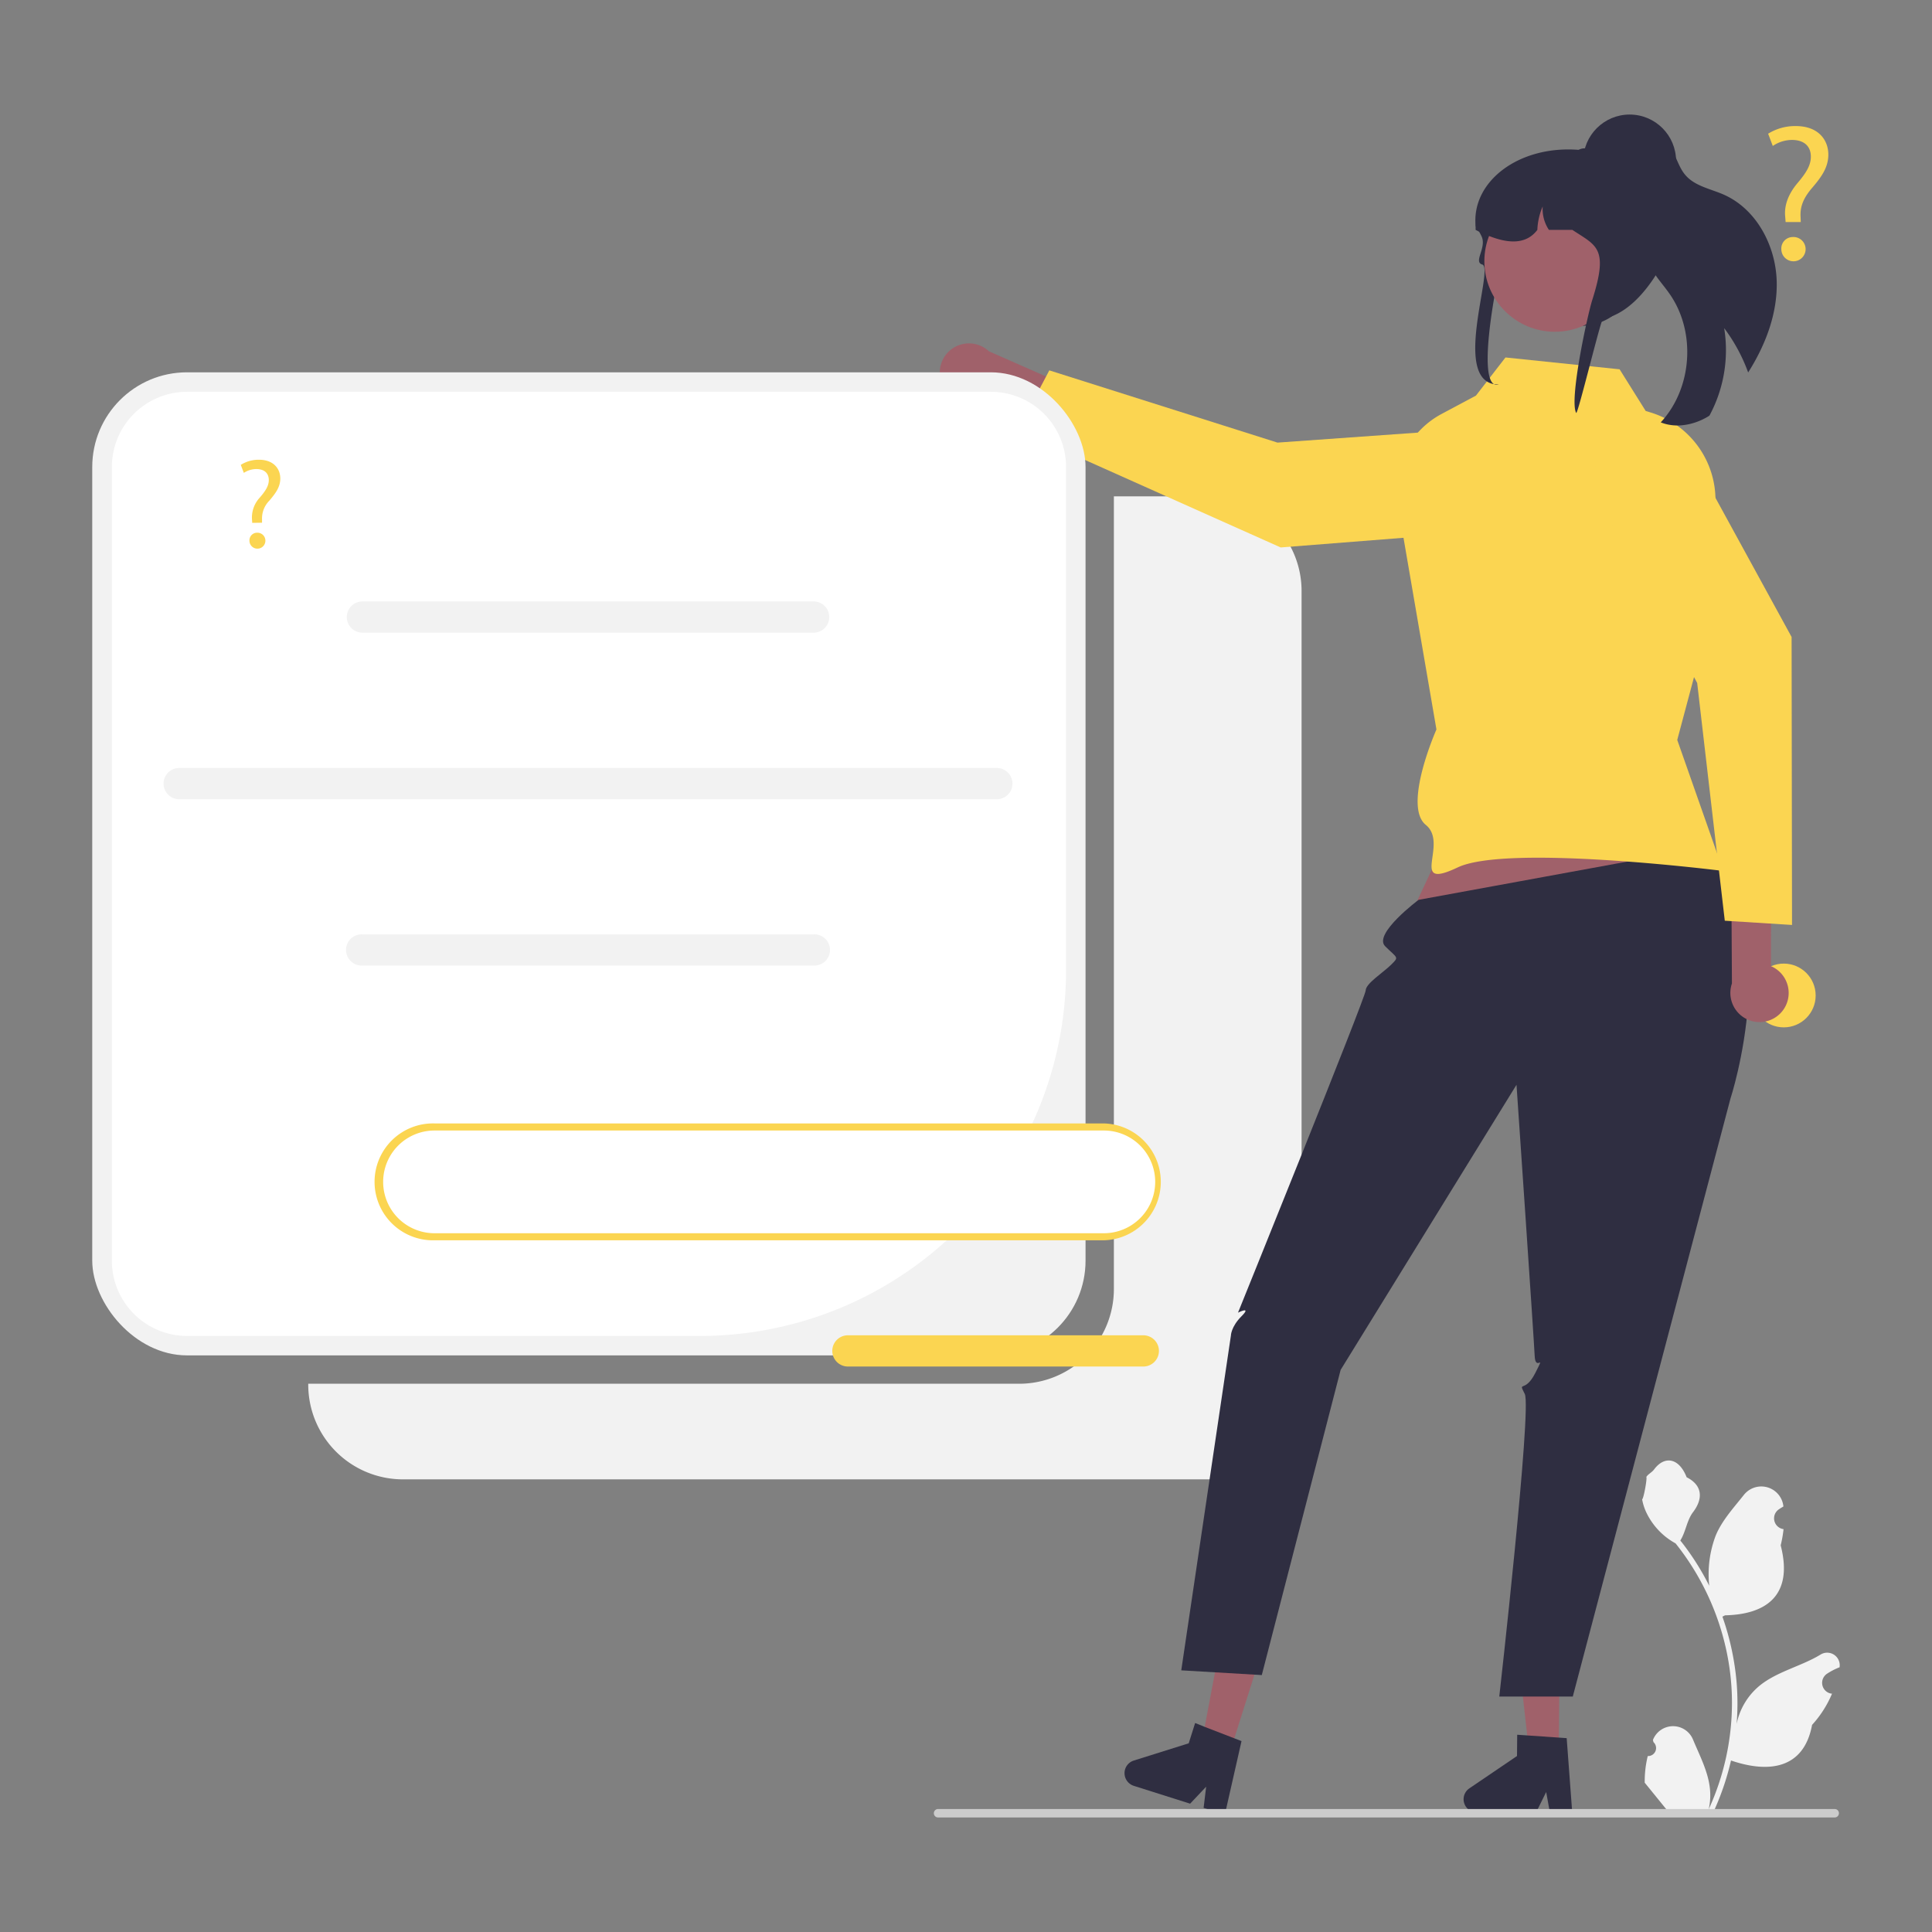 <svg id="Layer_1" data-name="Layer 1" xmlns="http://www.w3.org/2000/svg" viewBox="0 0 506 506"><rect x="0" y="0" width="506" height="506" fill="#808080" stroke="none"/><defs><style>.cls-1{fill:#f2f2f2;}.cls-2{fill:#a0616a;}.cls-3{fill:#fbd551;}.cls-4{fill:#fff;}.cls-5{fill:#2f2e41;}.cls-6{fill:#ccc;}</style></defs><title>al bsmh</title><path class="cls-1" d="M316.08,130H291.73V337.6a24.81,24.81,0,0,1-24.81,24.81H80.73v.23a24.81,24.81,0,0,0,24.81,24.81H316.08a24.81,24.81,0,0,0,24.81-24.81h0V154.78A24.8,24.8,0,0,0,316.08,130Z"/><path class="cls-1" d="M431.53,459.92a2.1,2.1,0,0,0,1.52-3.65l-.14-.57.06-.14a5.65,5.65,0,0,1,10.42,0c1.71,4.11,3.88,8.22,4.41,12.57a16.6,16.6,0,0,1-.29,5.75,67,67,0,0,0,6.1-27.85,64.57,64.57,0,0,0-.4-7.22q-.33-2.94-.92-5.85a67.87,67.87,0,0,0-13.45-28.74,18.1,18.1,0,0,1-7.51-7.79,13.64,13.64,0,0,1-1.25-3.76c.36,0,1.38-5.52,1.1-5.86.51-.77,1.42-1.16,2-1.91,2.76-3.75,6.57-3.1,8.56,2,4.25,2.14,4.29,5.7,1.69,9.12-1.66,2.18-1.89,5.12-3.35,7.45.15.2.31.38.46.57a67.91,67.91,0,0,1,7.12,11.29,28.46,28.46,0,0,1,1.7-13.18c1.62-3.91,4.66-7.21,7.34-10.59a5.82,5.82,0,0,1,10.37,2.86v.15c-.39.23-.78.46-1.16.72a2.85,2.85,0,0,0,1.15,5.19h.06a30.75,30.75,0,0,1-.75,4.25c3.43,13.28-4,18.11-14.57,18.33l-.69.35a69.72,69.72,0,0,1,3.75,17.65,66.69,66.69,0,0,1-.05,10.67l0-.12a17.5,17.5,0,0,1,6-10.09c4.59-3.76,11.07-5.15,16-8.18a3.29,3.29,0,0,1,5,3.19l0,.13a18.52,18.52,0,0,0-2.15,1c-.4.22-.79.46-1.17.71a2.86,2.86,0,0,0,1.15,5.2h.06l.12,0a28.43,28.43,0,0,1-5.23,8.19c-2.15,11.59-11.37,12.69-21.23,9.32h0a69.52,69.52,0,0,1-4.68,13.66H432c-.06-.19-.12-.38-.17-.57a18.8,18.8,0,0,0,4.62-.27l-3.72-4.58-.07-.09-1.9-2.33h0a27.77,27.77,0,0,1,.82-7.09Z"/><path class="cls-2" d="M247.43,101.73A7.65,7.65,0,0,0,258,103.9a7,7,0,0,0,1-.75l34.75,15.68,6.7-8.55L259,92a7.64,7.64,0,0,0-11.61,9.77Z"/><path class="cls-3" d="M396.57,111.51,400,131a6.63,6.63,0,0,1-5.38,7.69c-.21,0-.42.06-.63.08l-58.57,4.61L266.6,112.61,274.82,97l59.76,18.92Z"/><rect class="cls-1" x="24.16" y="97.51" width="260.15" height="257.47" rx="24.81"/><path class="cls-4" d="M49,102.61a19.71,19.71,0,0,0-19.7,19.71h0V330.18A19.71,19.71,0,0,0,49,349.89H183.33A95.88,95.88,0,0,0,279.21,254h0V122.32a19.71,19.71,0,0,0-19.71-19.71H49Z"/><path class="cls-1" d="M213.09,165.7H94.92a4.09,4.09,0,0,1,0-8.18H213.09a4.09,4.09,0,0,1,0,8.18Z"/><path class="cls-1" d="M213.09,252.88H94.92a4.09,4.09,0,1,1,0-8.17H213.09a4.09,4.09,0,1,1,0,8.17Z"/><path class="cls-1" d="M261.08,209.32H46.93a4.09,4.09,0,1,1,0-8.18H261.08a4.09,4.09,0,1,1,0,8.18Z"/><polygon class="cls-2" points="389.17 197.59 367.83 243.04 449.9 234.73 432.77 191.1 389.17 197.59"/><polygon class="cls-2" points="408.25 458.81 400.46 458.75 397.02 428.04 408.5 428.13 408.25 458.81"/><path class="cls-5" d="M383.32,471.19a3.49,3.49,0,0,0,3.45,3.51l15.47.13,2.71-5.49,1,5.51,5.84.06-1.47-19.68-2-.14-8.29-.57-2.67-.18-.05,5.57-12.42,8.43A3.46,3.46,0,0,0,383.32,471.19Z"/><polygon class="cls-2" points="322.14 458.85 314.72 456.5 320.45 426.13 331.4 429.6 322.14 458.85"/><path class="cls-5" d="M294.68,463.35a3.49,3.49,0,0,0,2.27,4.37l14.75,4.67,4.2-4.45-.67,5.56,5.56,1.77L325.16,456l-1.9-.73-7.75-3-2.5-1-1.68,5.31L297,461.08A3.47,3.47,0,0,0,294.68,463.35Z"/><path class="cls-5" d="M446.16,222l-74.62,13.67s-12,8.95-8.76,12.16,3.7,2.71,1.59,4.81-6.65,4.92-6.69,6.76-33.44,84.39-33.44,84.39,3.71-1.86.93.93-2.79,5.08-2.79,5.08l-13,87.67,21.09,1.24,20.65-79.93,46.06-74.67s4.57,66.59,4.76,71,3-1.14.19,4.43-4.64,1.85-2.78,5.56-6.68,79.24-6.68,79.24h19.25l41.28-156.55S467.91,243,446.16,222Z"/><path class="cls-3" d="M424.18,96.72l-29.89-3.1-7.74,10-9,4.8a22.54,22.54,0,0,0-11.88,21.3l10.54,61.33s-8.9,20.05-2.78,25-4.73,17.35,8.35,11.13,69.56.93,69.56.93l-12.06-34.32,9-33.72,1-28.28a24,24,0,0,0-17-23.77l-1.26-.38Z"/><path class="cls-5" d="M465.33,73.81c.19,8.42-2.95,16.58-7.48,23.74a44.77,44.77,0,0,0-6.28-11.61,36.13,36.13,0,0,1-3.85,22.9c-.13.1-.27.18-.41.27-3.68,2.21-8.36,3.11-12.35,1.51,8.24-8.88,9.29-23.6,2.38-33.56-1.95-2.83-4.48-5.33-5.69-8.55-1.92-5.13-.08-10.78,1.08-16.14,1.09-5,1.28-10.9-2.07-14.56a3.54,3.54,0,0,1,3.22-1.48c2.06.29,3.56,2.09,4.52,3.93s1.58,3.89,2.92,5.48c2.46,3,6.66,3.69,10.2,5.26C460.08,54.82,465.12,64.43,465.33,73.81Z"/><path class="cls-6" d="M244.58,474.9a1.1,1.1,0,0,0,1.1,1.1H480.62a1.11,1.11,0,0,0,0-2.21H245.69a1.11,1.11,0,0,0-1.11,1.1Z"/><circle class="cls-3" cx="467.18" cy="260.72" r="8.35"/><path class="cls-5" d="M393.21,69c.49-1.71-2.89,8.76-1.26,9,7.42.85,17.6,5.28,22.76,7.35l.7-.09c.55-.06,1.09-.15,1.62-.25,12-2.28,16.66-20.75,16.66-20.92,0-.83-2-23.65-5.14-24a22.76,22.76,0,0,0-2.48-.14h-7.79a36.84,36.84,0,0,0-4.9-.71h0c-15.69-1.19-28.06,8.37-26.9,20,0,0,0,0,0,0,.34.49.63,1,.89,1.42a12.29,12.29,0,0,1,.65,1.22c1.43,3-2.24,6.71.2,7.4,3.24.93-8.53,31.44,4.3,31.44C386.29,102.51,391.86,73.72,393.21,69Z"/><circle class="cls-2" cx="407.21" cy="68.44" r="18.45"/><path class="cls-5" d="M386.47,60.21l.91.46,1,.45c6.18,2.81,11.21,3.12,14.26-.91a17.07,17.07,0,0,1,1.4-6.14,9.83,9.83,0,0,0,1.63,6.14h6.14c6.33,4.2,9.58,4.64,5.19,18.43-1.22,3.84-6.09,26.2-4.18,29.52.56-.06,6.45-24.55,7-24.65,12-2.28,19.67-22.1,18.69-23.22a20.77,20.77,0,0,0-2.14-9.19,21.18,21.18,0,0,0-8-8.74A37.81,37.81,0,0,0,421.88,40l-.16,0c-.68-.18-1.37-.35-2.06-.49a39.34,39.34,0,0,0-4.33-.66H415a3.3,3.3,0,0,0-1.65.45h0a3.11,3.11,0,0,0-.92.81,3.23,3.23,0,0,0-.67,2h-6.84c-.25,0-.51,0-.76,0a18.35,18.35,0,0,0-17.69,17.25C386.47,59.57,386.47,59.89,386.47,60.21Z"/><circle class="cls-5" cx="426.81" cy="42.16" r="12.16"/><path class="cls-2" d="M467.27,264.16a7.64,7.64,0,0,0-2.36-10.55,7.53,7.53,0,0,0-1.09-.57l.06-38.13-10.54-2.61.26,45.28a7.64,7.64,0,0,0,13.67,6.58Z"/><path class="cls-3" d="M415.07,124.12,431.48,113a6.64,6.64,0,0,1,9.22,1.75,6.16,6.16,0,0,1,.33.55l28.2,51.53.11,75.42-17.61-1.11-7.23-62.26Z"/><path class="cls-4" d="M289.1,295.16H113.8a14.38,14.38,0,1,0,0,28.75H289.1a14.38,14.38,0,1,0,0-28.75Z"/><path class="cls-3" d="M289.1,324.84H113.8a15.31,15.31,0,1,1,0-30.61H289.1a15.31,15.31,0,0,1,0,30.61ZM113.8,296.09a13.45,13.45,0,1,0,0,26.9H289.1a13.45,13.45,0,0,0,0-26.9Z"/><path class="cls-3" d="M299.44,357.9H222.07a4.09,4.09,0,0,1,0-8.18h77.37a4.09,4.09,0,0,1,0,8.18Z"/><path class="cls-3" d="M66.06,136.94l-.06-.86a7.65,7.65,0,0,1,2.06-5.78c1.51-1.77,2.34-3.07,2.34-4.57,0-1.71-1.07-2.84-3.17-2.88a6,6,0,0,0-3.37,1l-.8-2.1a8.74,8.74,0,0,1,4.77-1.34c3.84,0,5.58,2.37,5.58,4.91,0,2.27-1.27,3.91-2.87,5.81a6.59,6.59,0,0,0-1.91,4.91l0,.86Zm-.73,4.68a2,2,0,0,1,2-2.1,2.09,2.09,0,1,1-2,2.1Z"/><path class="cls-3" d="M467.66,58.16l-.1-1.32c-.31-2.75.61-5.76,3.15-8.81,2.29-2.7,3.56-4.68,3.56-7,0-2.6-1.62-4.33-4.83-4.38a9,9,0,0,0-5.14,1.58l-1.22-3.21a13.35,13.35,0,0,1,7.27-2c5.86,0,8.5,3.61,8.5,7.48,0,3.46-1.93,6-4.37,8.85-2.24,2.65-3.06,4.89-2.9,7.49l.05,1.32Zm-1.12,7.12a3,3,0,0,1,3-3.2,3.18,3.18,0,1,1-3,3.2Z"/></svg>